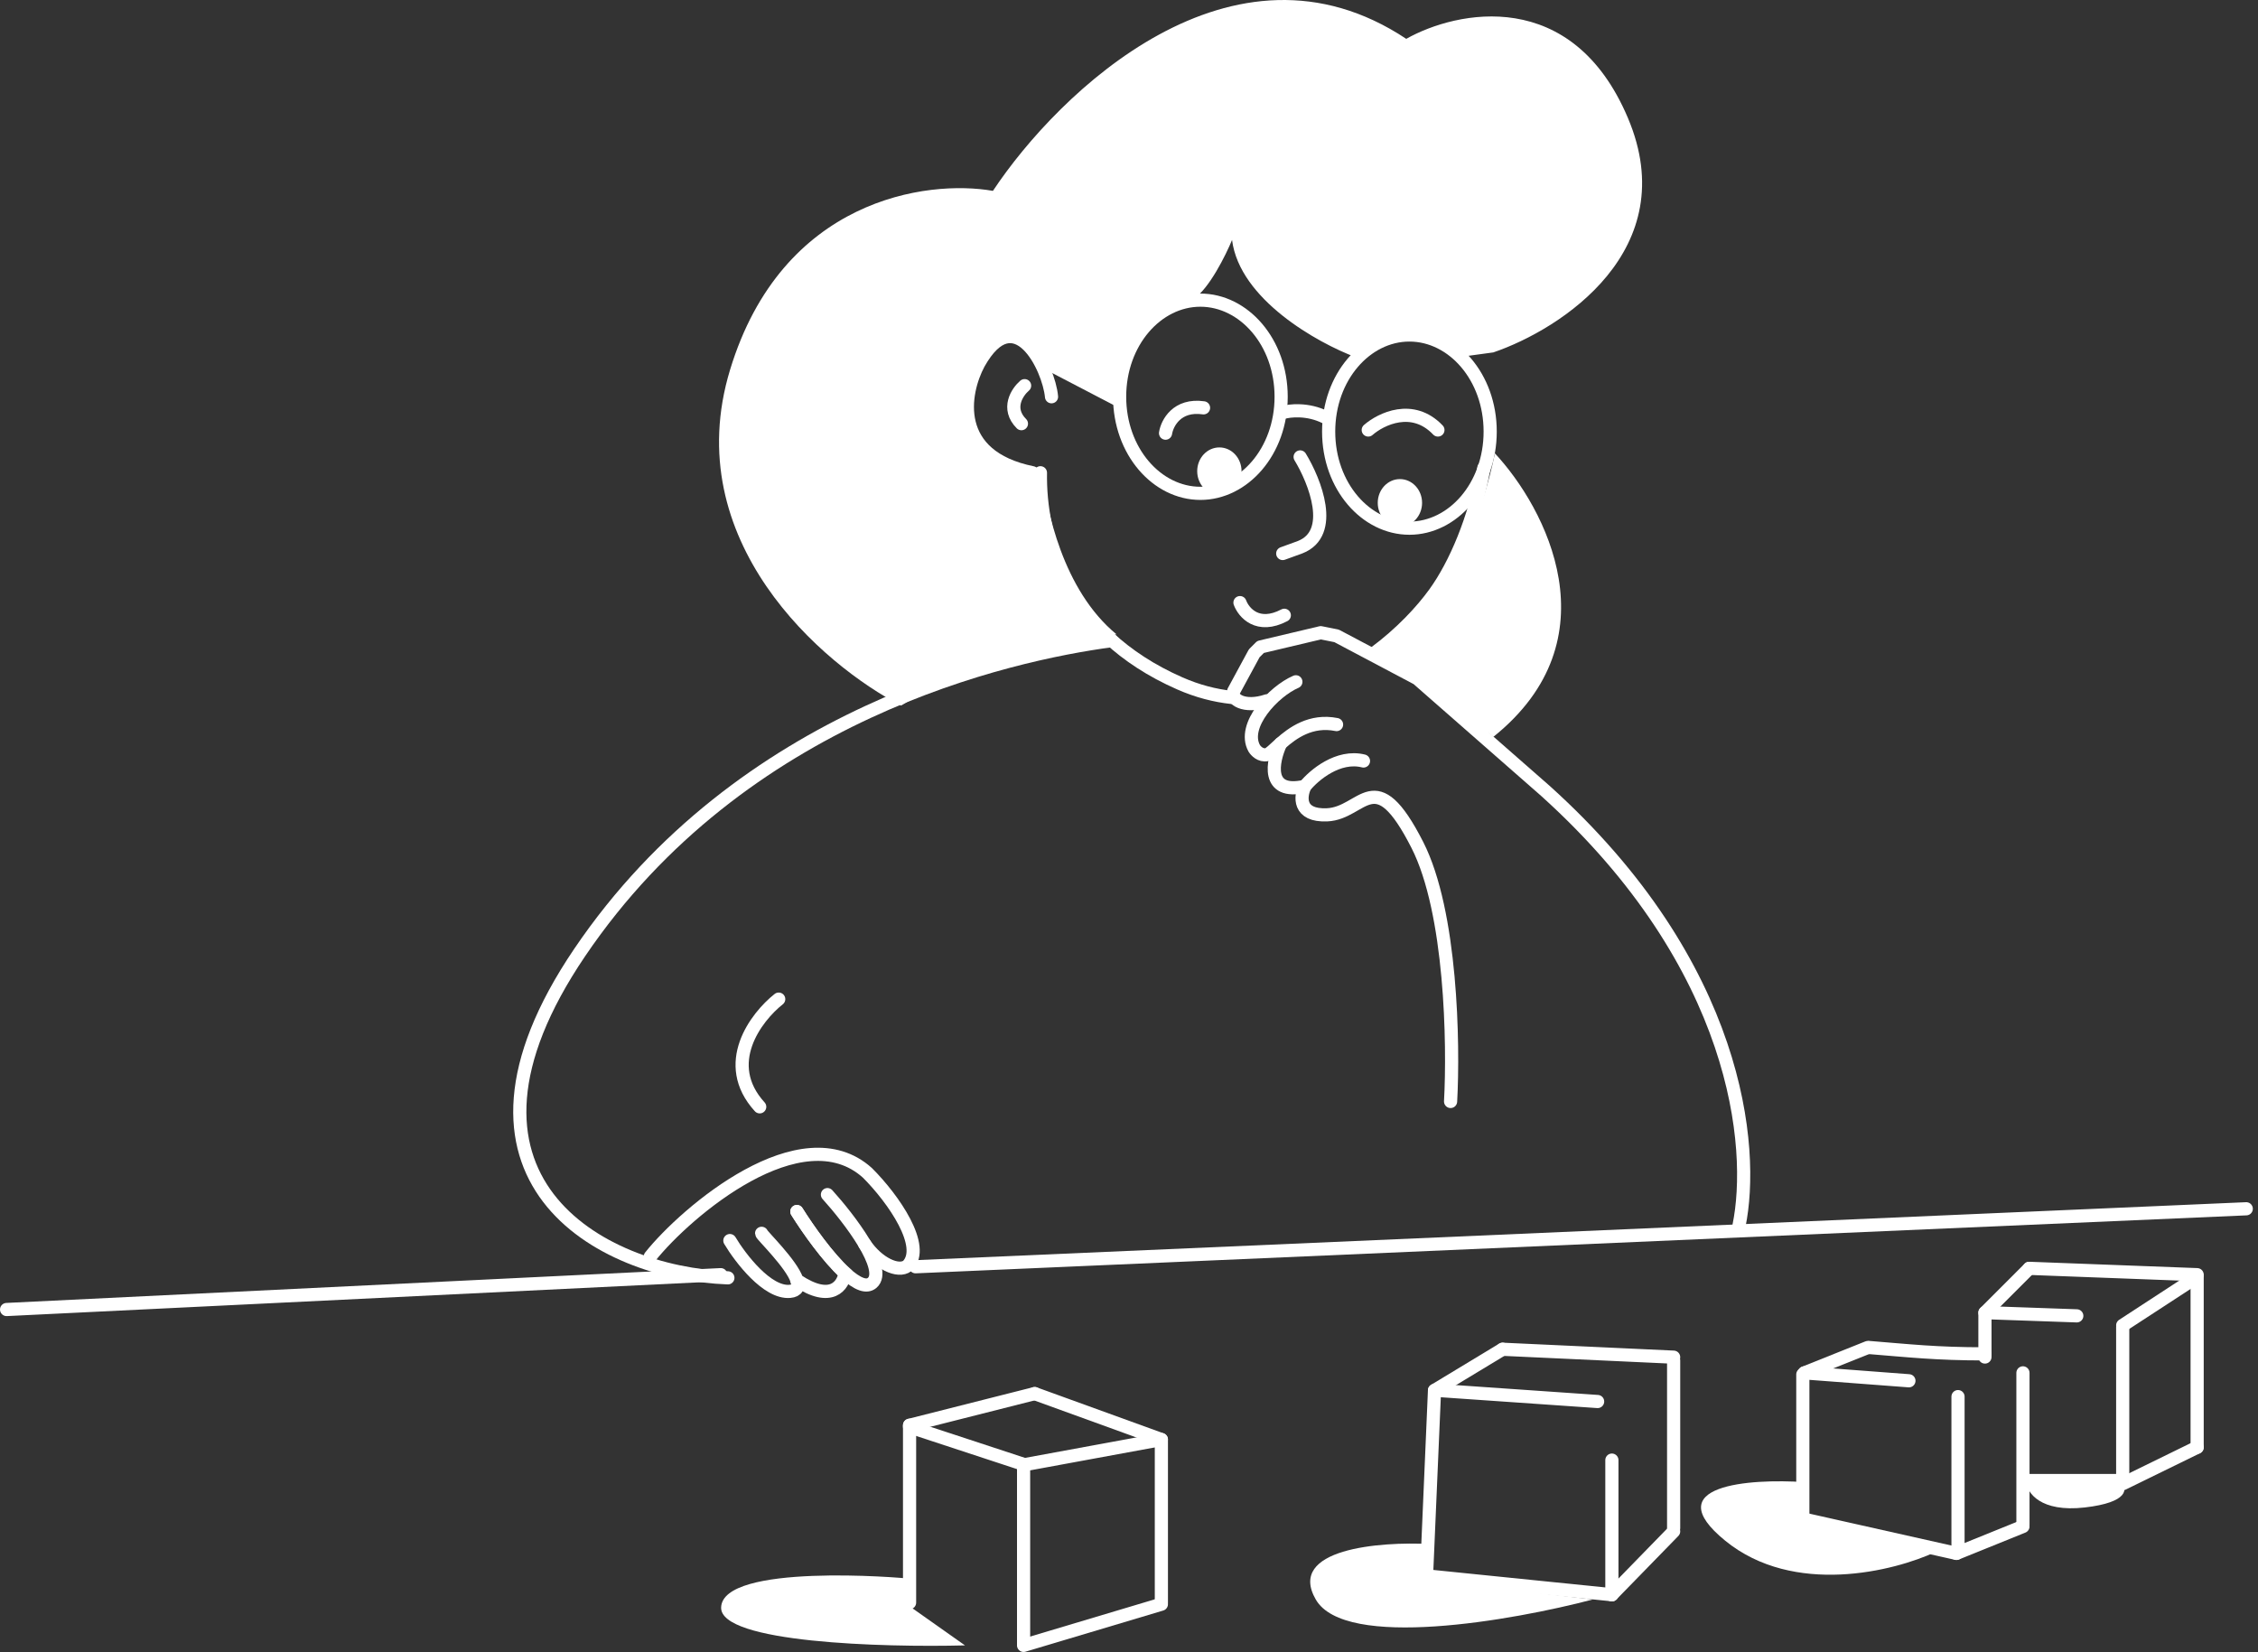 <svg width="343" height="251" viewBox="0 0 343 251" fill="none" xmlns="http://www.w3.org/2000/svg">
<rect x="0" y="0" width="343" height="251" fill="#333333" stroke="none"/>
<path d="M262.07 234.036C251.678 225.569 265.758 224.575 274.097 225.136V230.669L294.063 235.72C287.729 238.687 272.462 242.504 262.07 234.036Z" fill="white"/>
<path d="M316.676 228.985C309.94 229.754 307.936 226.739 307.775 225.136H322.209C323.171 226.098 323.411 228.215 316.676 228.985Z" fill="white"/>
<path d="M301.52 205.651C294.063 205.651 289.974 205.17 283.96 204.689" stroke="white" stroke-width="2" stroke-linecap="round"/>
<path d="M307.294 208.538V231.631" stroke="white" stroke-width="2" stroke-linecap="round"/>
<path d="M289.974 209.74L274.097 208.538" stroke="white" stroke-width="2" stroke-linecap="round"/>
<path d="M297.431 212.146V235.48" stroke="white" stroke-width="2" stroke-linecap="round"/>
<path d="M297.19 235.961L307.294 231.871" stroke="white" stroke-width="2" stroke-linecap="round"/>
<path d="M283.719 204.689L274.097 208.538" stroke="white" stroke-width="2" stroke-linecap="round"/>
<path d="M273.857 208.778V230.909" stroke="white" stroke-width="2" stroke-linecap="round"/>
<path d="M273.616 230.668L297.19 235.961" stroke="white" stroke-width="2" stroke-linecap="round"/>
<path d="M301.521 206.132V199.396" stroke="white" stroke-width="2" stroke-linecap="round"/>
<path d="M322.449 224.895V201.562" stroke="white" stroke-width="2" stroke-linecap="round"/>
<path d="M333.755 193.864V219.844" stroke="white" stroke-width="2" stroke-linecap="round"/>
<path d="M322.449 225.376L333.755 219.844" stroke="white" stroke-width="2" stroke-linecap="round"/>
<path d="M333.755 193.623L308.256 192.661" stroke="white" stroke-width="2" stroke-linecap="round"/>
<path d="M301.521 199.397L308.256 192.661" stroke="white" stroke-width="2" stroke-linecap="round"/>
<path d="M322.449 201.321L333.514 194.104" stroke="white" stroke-width="2" stroke-linecap="round"/>
<path d="M322.449 224.895H308.256" stroke="white" stroke-width="2" stroke-linecap="round"/>
<path d="M301.762 199.396L315.473 199.878" stroke="white" stroke-width="2" stroke-linecap="round"/>
<path d="M109.542 244.162C109.783 237.426 136.725 239.591 138.409 239.832V244.162L146.587 249.935C134.159 250.256 109.35 249.55 109.542 244.162Z" fill="white"/>
<path d="M176.417 243.44V218.904" stroke="white" stroke-width="2" stroke-linecap="round"/>
<path d="M155.488 249.694V222.752" stroke="white" stroke-width="2" stroke-linecap="round"/>
<path d="M138.168 243.44V216.498" stroke="white" stroke-width="2" stroke-linecap="round"/>
<path d="M138.168 216.498L157.172 211.687" stroke="white" stroke-width="2" stroke-linecap="round"/>
<path d="M176.416 218.663L155.488 222.512" stroke="white" stroke-width="2" stroke-linecap="round"/>
<path d="M155.488 249.935L176.416 243.681" stroke="white" stroke-width="2" stroke-linecap="round"/>
<path d="M176.416 218.663L157.172 211.687" stroke="white" stroke-width="2" stroke-linecap="round"/>
<path d="M138.168 216.739L155.729 222.512" stroke="white" stroke-width="2" stroke-linecap="round"/>
<path d="M199.868 242.959C195.442 235.261 209.571 234.139 217.188 234.54V240.072L241.965 242.959C229.777 246.166 204.295 250.657 199.868 242.959Z" fill="white"/>
<path d="M254.233 232.615L244.852 242.237" stroke="white" stroke-width="2" stroke-linecap="round"/>
<path d="M242.686 212.89L218.39 211.206" stroke="white" stroke-width="2" stroke-linecap="round"/>
<path d="M228.253 204.952L254.233 206.154" stroke="white" stroke-width="2" stroke-linecap="round"/>
<path d="M217.909 211.206L216.706 239.11" stroke="white" stroke-width="2" stroke-linecap="round"/>
<path d="M254.233 206.635V232.134" stroke="white" stroke-width="2" stroke-linecap="round"/>
<path d="M244.852 221.79V242.237" stroke="white" stroke-width="2" stroke-linecap="round"/>
<path d="M217.909 211.206L228.252 204.952" stroke="white" stroke-width="2" stroke-linecap="round"/>
<path d="M244.851 242.237L216.466 239.351" stroke="white" stroke-width="2" stroke-linecap="round"/>
<path d="M194.852 62.671C195.895 62.35 198.653 62.045 201.347 63.392" stroke="white" stroke-width="2" stroke-linecap="round"/>
<path d="M185.229 75.18C187.089 75.18 188.597 73.564 188.597 71.571C188.597 69.578 187.089 67.963 185.229 67.963C183.369 67.963 181.861 69.578 181.861 71.571C181.861 73.564 183.369 75.18 185.229 75.18Z" fill="white"/>
<path d="M212.652 79.99C214.512 79.99 216.02 78.375 216.02 76.382C216.02 74.389 214.512 72.774 212.652 72.774C210.792 72.774 209.285 74.389 209.285 76.382C209.285 78.375 210.792 79.99 212.652 79.99Z" fill="white"/>
<path d="M177.051 65.798C177.291 64.275 178.783 61.372 182.824 61.949" stroke="white" stroke-width="2" stroke-linecap="round"/>
<path d="M207.842 65.317C209.766 63.633 214.577 61.276 218.426 65.317" stroke="white" stroke-width="2" stroke-linecap="round"/>
<path d="M197.498 69.406C199.743 73.095 202.887 81.001 197.498 83.118L194.852 84.08" stroke="white" stroke-width="2" stroke-linecap="round"/>
<path d="M188.357 91.537C188.919 93.061 191.052 95.578 195.093 93.462" stroke="white" stroke-width="2" stroke-linecap="round"/>
<path d="M110.898 56.176C103.008 82.156 124.93 100.999 136.878 107.173C147.655 100.63 163.018 97.311 169.593 96.348C161.415 89.613 158.929 77.264 158.287 71.571C153.957 73.015 142.411 67.482 147.703 56.176C151.937 47.131 156.523 51.766 158.287 55.214L170.075 60.506C170.075 49.537 177.612 45.832 181.381 45.351C183.69 43.812 186.192 38.776 187.154 36.451C188.308 45.495 200.144 52.087 205.917 54.252C213.422 48.286 219.468 51.766 221.553 54.252L226.845 53.53C237.189 50.002 255.76 37.942 247.292 17.928C238.825 -2.086 221.312 1.57 213.615 5.9C187.25 -11.612 160.773 13.999 150.83 28.993C140.807 27.229 118.789 30.196 110.898 56.176Z" fill="white"/>
<path d="M169.834 60.747L158.288 54.733" stroke="white" stroke-width="2" stroke-linecap="round"/>
<path d="M194.611 60.266C194.611 68.562 188.941 74.939 182.343 74.939C175.745 74.939 170.075 68.562 170.075 60.266C170.075 51.968 175.745 45.592 182.343 45.592C188.941 45.592 194.611 51.968 194.611 60.266Z" stroke="white" stroke-width="2"/>
<path d="M226.365 65.558C226.365 73.854 220.694 80.231 214.096 80.231C207.498 80.231 201.828 73.854 201.828 65.558C201.828 57.26 207.498 50.884 214.096 50.884C220.694 50.884 226.365 57.26 226.365 65.558Z" stroke="white" stroke-width="2"/>
<path d="M226.846 111.929C245.32 97.111 234.784 77.129 227.086 68.87C222.853 88.884 213.054 97.496 208.804 99.42L215.54 103.029L226.846 111.929Z" fill="white"/>
<path d="M159.731 60.266C159.33 55.855 154.198 45.351 148.666 55.214C146.26 59.704 144.528 69.31 156.844 71.812" stroke="white" stroke-width="2" stroke-linecap="round"/>
<path d="M155.642 58.581C154.519 59.544 152.851 62.045 155.16 64.355" stroke="white" stroke-width="2" stroke-linecap="round"/>
<path d="M225.403 71.09C224.055 78.788 221.072 85.761 217.945 90.094C215.99 92.804 212.822 96.224 208.782 99.205" stroke="white" stroke-width="2" stroke-linecap="round"/>
<path d="M158.047 71.812C157.887 81.594 161.704 96.108 179.216 103.806C181.91 104.99 184.559 105.669 187.133 105.943" stroke="white" stroke-width="2" stroke-linecap="round"/>
<path d="M207.12 115.593C203.271 114.63 199.583 117.758 198.219 119.442C197.498 120.965 197.161 123.964 201.587 123.772C207.12 123.531 208.804 115.593 215.299 128.342C220.495 138.541 220.832 158.571 220.35 167.312" stroke="white" stroke-width="2" stroke-linecap="round" stroke-linejoin="round"/>
<path d="M194.528 112.947C193.273 115.673 192.254 120.789 198.219 119.442" stroke="white" stroke-width="2" stroke-linecap="round" stroke-linejoin="round"/>
<path d="M196.849 103.565C193.481 105.008 188.597 110.204 190.522 113.668C190.762 114.069 191.484 114.823 192.446 114.63C192.867 114.546 193.554 113.813 194.528 112.947C196.333 111.34 199.123 109.279 203.03 110.06" stroke="white" stroke-width="2" stroke-linecap="round" stroke-linejoin="round"/>
<path d="M264.166 186.166C266.571 174.379 264.227 146.72 234.784 120.163L215.299 103.084L203.031 96.589L200.626 96.108L191.485 98.273L190.522 99.235L187.395 105.008C186.914 106.211 188.983 107.606 192.447 106.452" stroke="white" stroke-width="2" stroke-linecap="round" stroke-linejoin="round"/>
<path d="M168.872 97.311C153.236 99.395 112.645 108.358 88.046 144.7C64.863 178.95 91.083 193.383 110.568 194.104" stroke="white" stroke-width="2" stroke-linecap="round" stroke-linejoin="round"/>
<path d="M1 198.915L109.489 193.623" stroke="white" stroke-width="2" stroke-linecap="round" stroke-linejoin="round"/>
<path d="M139.078 192.42L341.215 183.614" stroke="white" stroke-width="2" stroke-linecap="round"/>
<path d="M121.058 194.474C121.355 195.396 121.136 196.059 119.978 196.159C116.549 196.453 112.477 191.138 110.87 188.443" stroke="white" stroke-width="2" stroke-linecap="round"/>
<path d="M121.049 184.034C122.761 186.768 125.745 190.981 128.361 193.372C128.123 195.208 126.328 198.001 121.058 194.474C120.256 191.984 115.692 187.609 115.692 187.341" stroke="white" stroke-width="2" stroke-linecap="round"/>
<path d="M125.692 181.463C128.966 185.076 134.908 192.816 132.479 194.873C132.048 195.237 131.499 195.273 130.872 195.059C130.124 194.804 129.265 194.197 128.361 193.372C125.745 190.982 122.761 186.769 121.049 184.034" stroke="white" stroke-width="2" stroke-linecap="round"/>
<path d="M98.78 190.878C104.257 184.02 121.763 169.155 131.764 178.156C135.752 182.137 140.723 189.33 137.866 192.27C136.437 193.372 133.344 191.902 131.35 188.963" stroke="white" stroke-width="2" stroke-linecap="round"/>
<path d="M118.29 151.767C114.842 154.494 109.438 161.582 115.404 168.125" stroke="white" stroke-width="2" stroke-linecap="round"/>
</svg>